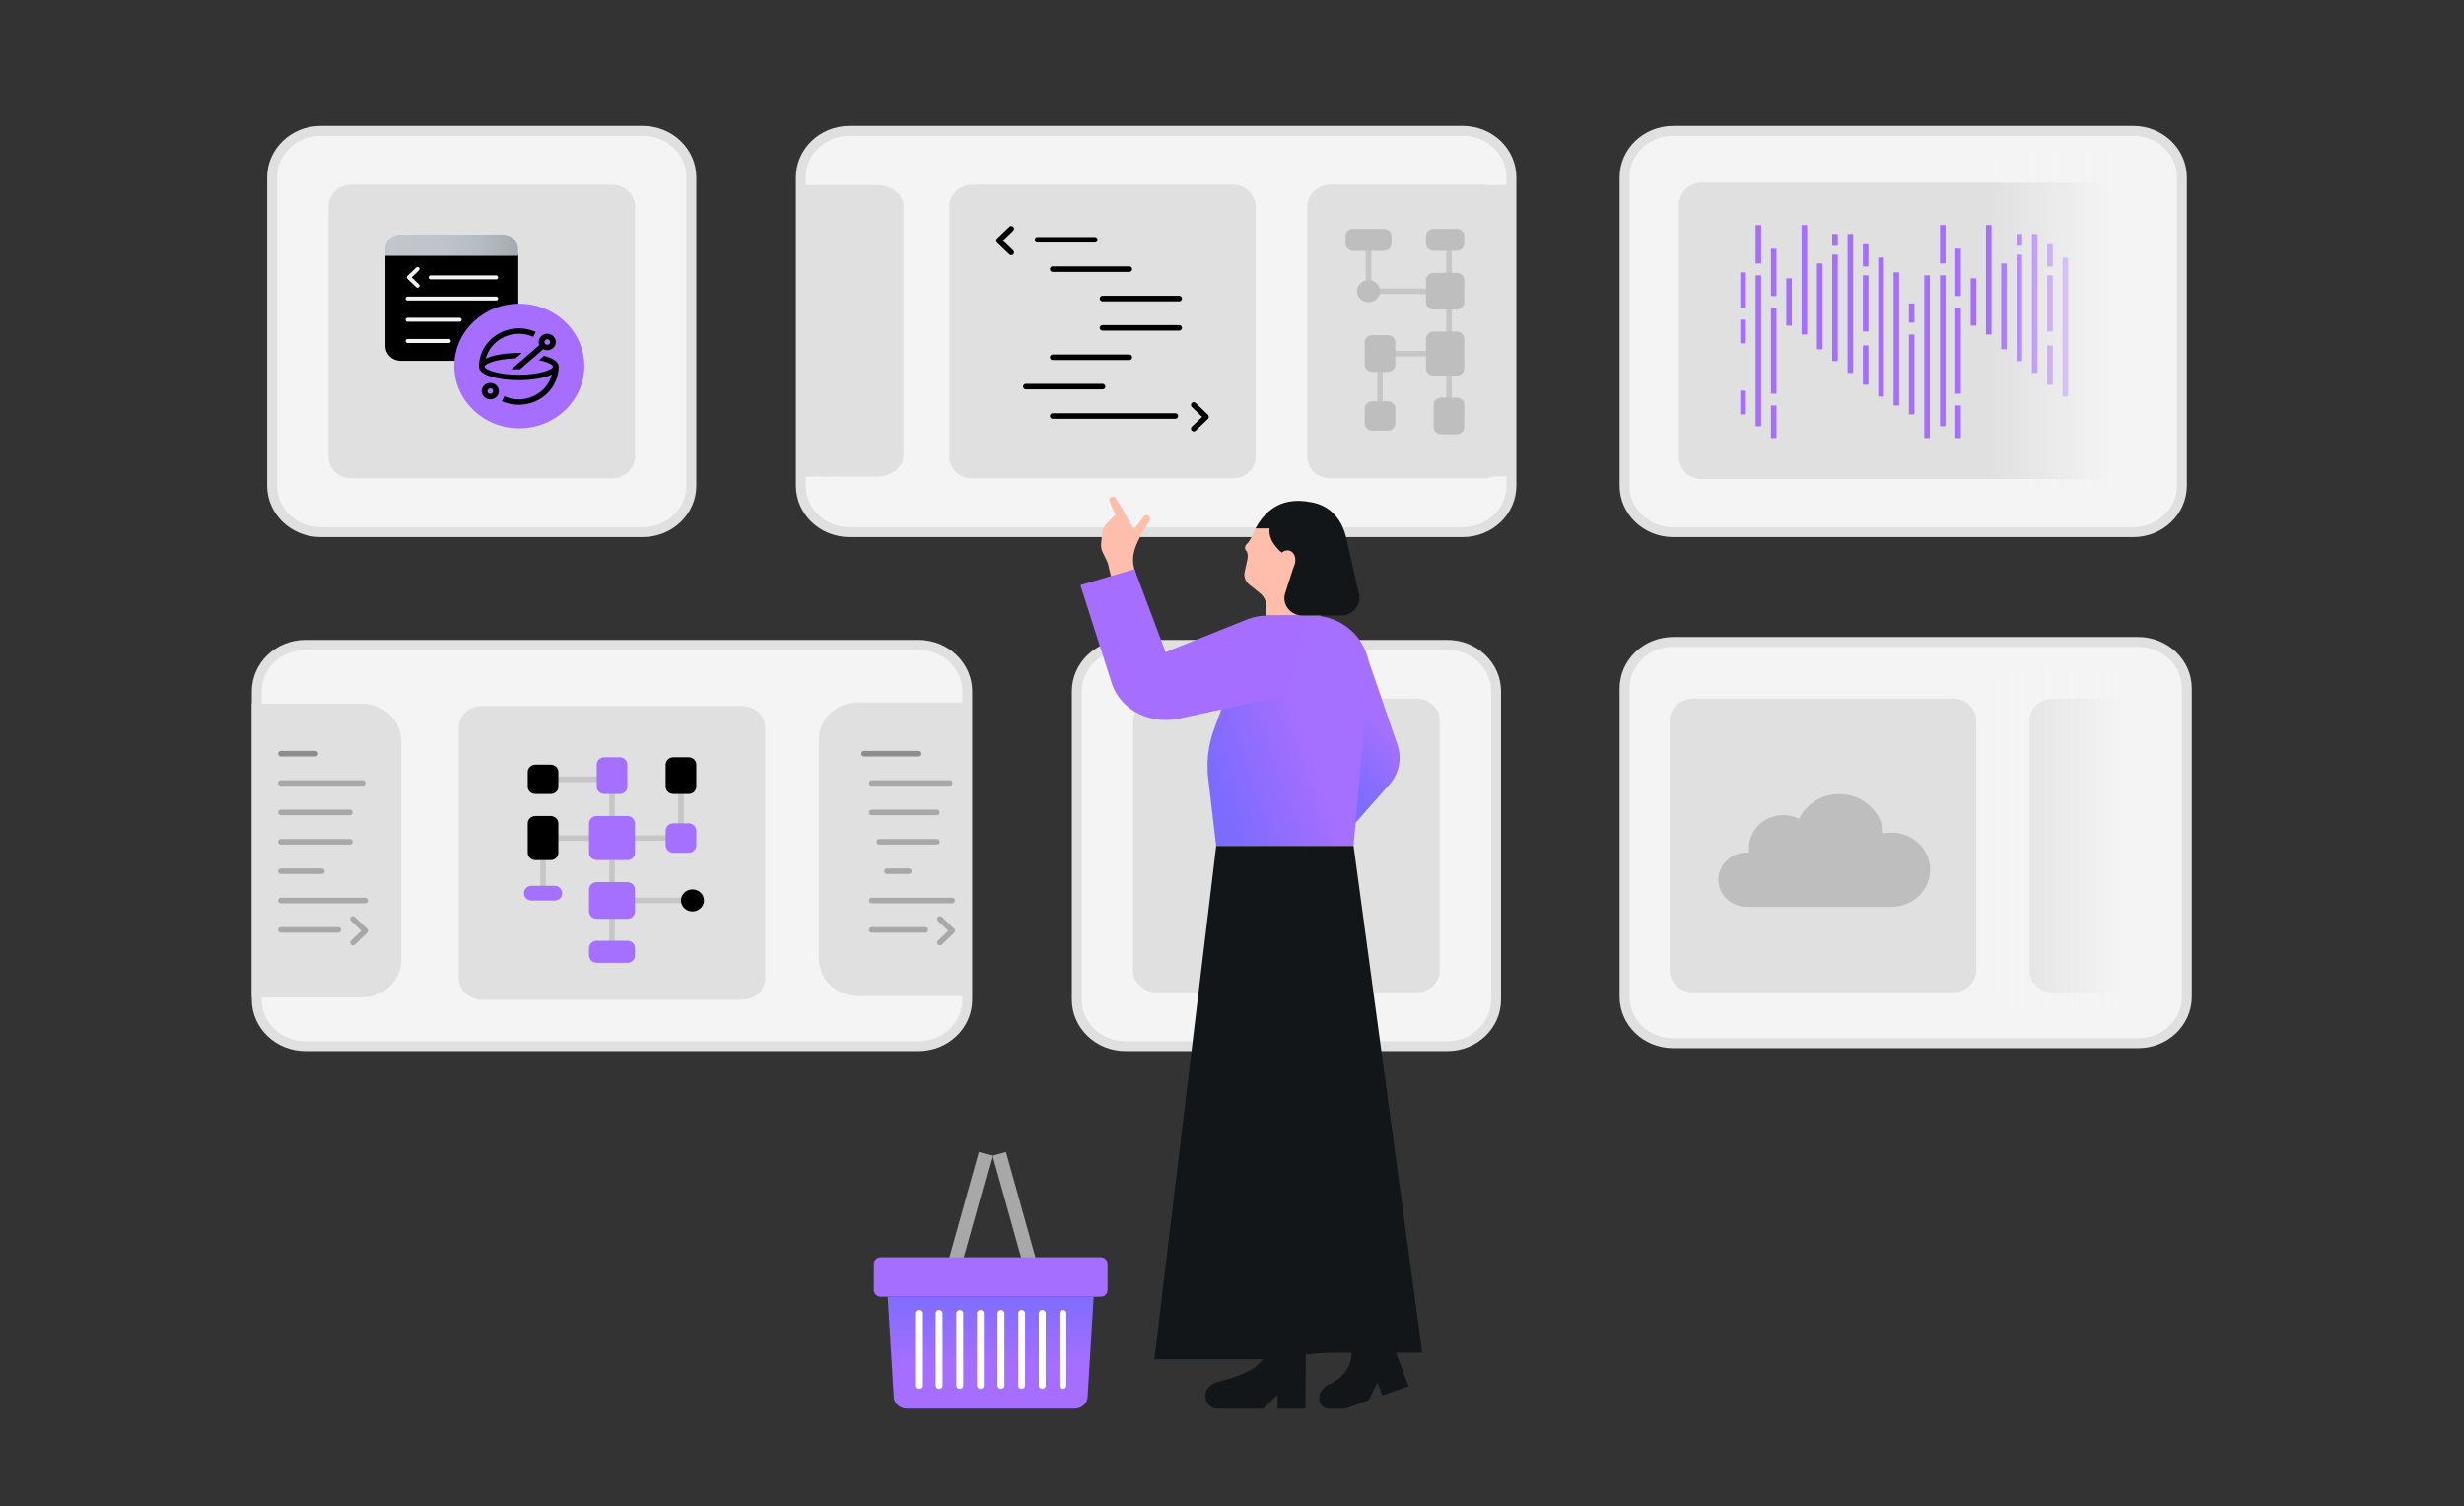 <svg width="499" height="305" viewBox="0 0 499 305" fill="none" xmlns="http://www.w3.org/2000/svg">
<rect x="0" y="0" width="499" height="305" fill="#333333" stroke="none"/>
<g clip-path="url(#clip0_2325_33940)">
<mask id="mask0_2325_33940" style="mask-type:luminance" maskUnits="userSpaceOnUse" x="0" y="0" width="499" height="305">
<path d="M495 0H4C1.791 0 0 1.791 0 4V301C0 303.209 1.791 305 4 305H495C497.209 305 499 303.209 499 301V4C499 1.791 497.209 0 495 0Z" fill="white"/>
</mask>
<g mask="url(#mask0_2325_33940)">
<path d="M172.061 26.5H296.227C301.715 26.5 306.091 30.752 306.091 35.909V98.362C306.091 103.519 301.715 107.771 296.227 107.771H172.061C166.572 107.771 162.197 103.519 162.197 98.362V35.909C162.197 30.752 166.572 26.5 172.061 26.5Z" fill="#F4F4F4" stroke="#E0E0E0" stroke-width="2"/>
<path d="M338.864 26.5H432C437.488 26.5 441.864 30.752 441.864 35.909V98.362C441.864 103.519 437.488 107.771 432 107.771H338.864C333.375 107.771 329 103.519 329 98.362V35.909C329 30.752 333.375 26.5 338.864 26.5Z" fill="#F4F4F4" stroke="#E0E0E0" stroke-width="2"/>
<path d="M338.864 130H433C438.488 130 442.864 134.252 442.864 139.409V201.862C442.864 207.019 438.488 211.271 433 211.271H338.864C333.375 211.271 329 207.019 329 201.862V139.409C329 134.252 333.375 130 338.864 130Z" fill="#F4F4F4" stroke="#E0E0E0" stroke-width="2"/>
<path d="M227.935 130.594H293.122C298.611 130.594 302.986 134.846 302.986 140.003V202.456C302.986 207.612 298.611 211.865 293.122 211.865H227.935C222.446 211.865 218.071 207.612 218.071 202.456V140.003C218.071 134.846 222.446 130.594 227.935 130.594Z" fill="#F4F4F4" stroke="#E0E0E0" stroke-width="2"/>
<path d="M61.865 130.594H186.03C191.519 130.594 195.895 134.846 195.895 140.003V202.456C195.895 207.612 191.519 211.865 186.03 211.865H61.865C56.376 211.865 52 207.612 52 202.456V140.003C52 134.846 56.376 130.594 61.865 130.594Z" fill="#F4F4F4" stroke="#E0E0E0" stroke-width="2"/>
<path d="M64.969 26.5H130.156C135.645 26.5 140.02 30.752 140.02 35.909V98.362C140.02 103.519 135.645 107.771 130.156 107.771H64.969C59.48 107.771 55.105 103.519 55.105 98.362V35.909C55.105 30.752 59.48 26.5 64.969 26.5Z" fill="#F4F4F4" stroke="#E0E0E0" stroke-width="2"/>
<path d="M123.946 37.398H71.175C68.604 37.398 66.519 39.396 66.519 41.859V92.417C66.519 94.881 68.604 96.878 71.175 96.878H123.946C126.517 96.878 128.602 94.881 128.602 92.417V41.859C128.602 39.396 126.517 37.398 123.946 37.398Z" fill="#E0E0E0"/>
<path d="M249.664 37.398H196.894C194.323 37.398 192.238 39.396 192.238 41.859V92.417C192.238 94.881 194.323 96.878 196.894 96.878H249.664C252.236 96.878 254.321 94.881 254.321 92.417V41.859C254.321 39.396 252.236 37.398 249.664 37.398Z" fill="#E0E0E0"/>
<path d="M426.45 37H344.551C342.037 37 340 39.015 340 41.5V92.5C340 94.985 342.037 97 344.551 97H426.45C428.964 97 431 94.985 431 92.5V41.5C431 39.015 428.964 37 426.45 37Z" fill="#E0E0E0"/>
<path d="M395.558 141.492H342.788C340.216 141.492 338.132 143.489 338.132 145.953V196.511C338.132 198.974 340.216 200.972 342.788 200.972H395.558C398.13 200.972 400.214 198.974 400.214 196.511V145.953C400.214 143.489 398.13 141.492 395.558 141.492Z" fill="#E0E0E0"/>
<path d="M434 141.492H415.656C413.084 141.492 411 143.489 411 145.953V196.511C411 198.974 413.084 200.972 415.656 200.972H434C436.572 200.972 438.656 198.974 438.656 196.511V145.953C438.656 143.489 436.572 141.492 434 141.492Z" fill="#E0E0E0"/>
<path d="M300.434 37.398H269.392C266.821 37.398 264.736 39.396 264.736 41.859V92.417C264.736 94.881 266.821 96.878 269.392 96.878H300.434C303.005 96.878 305.09 94.881 305.09 92.417V41.859C305.09 39.396 303.005 37.398 300.434 37.398Z" fill="#E0E0E0"/>
<path d="M167.25 96.5H177.75C180.649 96.5 183 94.519 183 92.075V41.925C183 39.481 180.649 37.5 177.75 37.5H167.25C164.351 37.5 162 39.481 162 41.925V92.075C162 94.519 164.351 96.5 167.25 96.5Z" fill="#E0E0E0"/>
<path d="M150.331 142.977H97.561C94.99 142.977 92.905 144.974 92.905 147.438V197.995C92.905 200.459 94.99 202.456 97.561 202.456H150.331C152.903 202.456 154.988 200.459 154.988 197.995V147.438C154.988 144.974 152.903 142.977 150.331 142.977Z" fill="#E0E0E0"/>
<path d="M286.915 141.492H234.145C231.574 141.492 229.489 143.489 229.489 145.953V196.511C229.489 198.974 231.574 200.972 234.145 200.972H286.915C289.487 200.972 291.572 198.974 291.572 196.511V145.953C291.572 143.489 289.487 141.492 286.915 141.492Z" fill="#E0E0E0"/>
<path d="M173.753 142.242H196.111V201.721H173.753C169.392 201.721 165.845 198.331 165.845 194.145V149.811C165.845 145.632 169.384 142.234 173.753 142.234V142.242Z" fill="#E0E0E0"/>
<path d="M73.358 201.979H51V142.5H73.358C77.719 142.5 81.265 145.89 81.265 150.076V194.411C81.265 198.589 77.727 201.987 73.358 201.987V201.979Z" fill="#E0E0E0"/>
<path d="M78.054 51.586H104.959V73.065H81.158C79.443 73.065 78.054 71.735 78.054 70.091V51.586Z" fill="black"/>
<path d="M81.104 47.5H101.801C103.516 47.5 104.905 48.831 104.905 50.474V51.797H78V50.474C78 48.831 79.389 47.5 81.104 47.5Z" fill="url(#paint0_linear_2325_33940)"/>
<path d="M87.219 56.172H100.474" stroke="#F4F4F4" stroke-width="0.8" stroke-linecap="round" stroke-linejoin="round"/>
<path d="M84.566 57.859L82.789 56.163L84.566 54.461" stroke="#F4F4F4" stroke-width="0.8" stroke-linecap="round" stroke-linejoin="round"/>
<path d="M82.541 60.453H100.475" stroke="url(#paint1_linear_2325_33940)" stroke-width="0.8" stroke-linecap="round" stroke-linejoin="round"/>
<path d="M82.541 64.75H93.102" stroke="url(#paint2_linear_2325_33940)" stroke-width="0.8" stroke-linecap="round" stroke-linejoin="round"/>
<path d="M82.541 69.055H90.906" stroke="url(#paint3_linear_2325_33940)" stroke-width="0.8" stroke-linecap="round" stroke-linejoin="round"/>
<path d="M105.169 86.734C112.442 86.734 118.339 81.085 118.339 74.117C118.339 67.149 112.442 61.5 105.169 61.5C97.896 61.5 92 67.149 92 74.117C92 81.085 97.896 86.734 105.169 86.734Z" fill="#A56EFF"/>
<path d="M99.3 79.757C99.188 79.757 99.075 79.724 98.977 79.663C98.879 79.603 98.809 79.516 98.767 79.415C98.725 79.314 98.711 79.2 98.732 79.092C98.753 78.985 98.809 78.884 98.893 78.81C98.977 78.736 99.075 78.682 99.188 78.656C99.3 78.635 99.412 78.642 99.524 78.689C99.637 78.736 99.721 78.803 99.784 78.891C99.847 78.978 99.882 79.086 99.882 79.2C99.882 79.348 99.819 79.489 99.714 79.59C99.608 79.69 99.461 79.751 99.307 79.751L99.3 79.757ZM99.3 77.547C98.956 77.547 98.627 77.641 98.339 77.829C98.052 78.017 97.834 78.273 97.701 78.575C97.568 78.877 97.533 79.213 97.603 79.536C97.673 79.858 97.834 80.154 98.08 80.382C98.325 80.618 98.627 80.772 98.963 80.839C99.3 80.906 99.644 80.873 99.966 80.745C100.282 80.618 100.555 80.409 100.745 80.134C100.934 79.858 101.039 79.543 101.039 79.213C101.039 78.776 100.857 78.353 100.534 78.044C100.212 77.735 99.77 77.56 99.314 77.56L99.3 77.547Z" fill="black"/>
<path d="M110.837 68.709C110.949 68.709 111.061 68.743 111.16 68.803C111.258 68.864 111.328 68.951 111.37 69.052C111.412 69.153 111.426 69.267 111.405 69.374C111.384 69.482 111.328 69.583 111.244 69.657C111.16 69.737 111.061 69.784 110.949 69.811C110.837 69.838 110.725 69.825 110.613 69.778C110.507 69.737 110.416 69.663 110.353 69.576C110.29 69.489 110.255 69.381 110.255 69.267C110.255 69.119 110.318 68.978 110.423 68.877C110.528 68.776 110.676 68.716 110.83 68.716L110.837 68.709ZM103.564 74.79H105.297L110.024 70.712C110.269 70.846 110.549 70.92 110.837 70.92C111.181 70.92 111.51 70.826 111.798 70.638C112.085 70.456 112.303 70.194 112.436 69.892C112.569 69.59 112.604 69.254 112.534 68.931C112.464 68.609 112.303 68.313 112.057 68.085C111.812 67.849 111.51 67.695 111.174 67.628C110.837 67.56 110.493 67.594 110.171 67.722C109.855 67.849 109.582 68.058 109.392 68.333C109.203 68.609 109.098 68.924 109.098 69.254C109.098 69.469 109.14 69.69 109.231 69.892L103.557 74.783L103.564 74.79Z" fill="black"/>
<path d="M110.185 72.057L109.147 72.944C110.963 73.307 111.987 73.864 111.987 74.234C111.987 74.818 109.357 75.893 105.065 75.893C100.773 75.893 98.143 74.818 98.143 74.234C98.143 73.649 100.5 72.695 104.392 72.574L105.675 71.472H105.072C102.491 71.472 99.882 71.869 98.368 72.635C98.613 71.687 99.076 70.8 99.721 70.041C100.366 69.282 101.18 68.67 102.099 68.247C103.017 67.824 104.027 67.602 105.044 67.595C106.068 67.595 107.071 67.797 107.997 68.213L108.481 67.212C107.415 66.735 106.25 66.493 105.072 66.5C102.933 66.5 100.878 67.313 99.363 68.764C97.849 70.216 97 72.184 97 74.234C97 76.048 101.04 76.995 105.072 76.995C107.653 76.995 110.262 76.599 111.777 75.833C111.531 76.78 111.068 77.667 110.423 78.427C109.778 79.186 108.964 79.797 108.046 80.221C107.127 80.644 106.117 80.865 105.1 80.872C104.076 80.872 103.073 80.671 102.148 80.254L101.664 81.255C102.73 81.732 103.894 81.974 105.072 81.968C107.211 81.968 109.266 81.154 110.781 79.703C112.296 78.252 113.144 76.283 113.144 74.234C113.144 73.246 111.931 72.514 110.185 72.057Z" fill="black"/>
<path d="M204.803 51.116L202.328 48.744V48.7L204.803 46.32" stroke="black" stroke-width="1.122" stroke-linecap="round" stroke-linejoin="round"/>
<path d="M241.75 86.803L244.234 84.432V84.387L241.75 82.008" stroke="black" stroke-width="1.122" stroke-linecap="round" stroke-linejoin="round"/>
<path d="M210.088 48.555H221.729" stroke="black" stroke-width="1.122" stroke-linecap="round" stroke-linejoin="round"/>
<path d="M213.192 54.5H228.713" stroke="black" stroke-width="1.122" stroke-linecap="round" stroke-linejoin="round"/>
<path d="M223.281 60.461H238.801" stroke="black" stroke-width="1.122" stroke-linecap="round" stroke-linejoin="round"/>
<path d="M223.281 66.398H238.801" stroke="black" stroke-width="1.122" stroke-linecap="round" stroke-linejoin="round"/>
<path d="M213.192 72.352H228.713" stroke="black" stroke-width="1.122" stroke-linecap="round" stroke-linejoin="round"/>
<path d="M207.76 78.297H223.281" stroke="black" stroke-width="1.122" stroke-linecap="round" stroke-linejoin="round"/>
<path d="M213.192 84.242H238.025" stroke="black" stroke-width="1.122" stroke-linecap="round" stroke-linejoin="round"/>
<path d="M71.47 190.897L73.954 188.525V188.481L71.47 186.102" stroke="#A8A8A8" stroke-width="1.122" stroke-linecap="round" stroke-linejoin="round"/>
<path d="M56.88 152.633H63.865" stroke="#8D8D8D" stroke-width="1.122" stroke-linecap="round" stroke-linejoin="round"/>
<path d="M56.88 158.578H73.456" stroke="#A8A8A8" stroke-width="1.122" stroke-linecap="round" stroke-linejoin="round"/>
<path d="M56.88 164.531H70.849" stroke="#A8A8A8" stroke-width="1.122" stroke-linecap="round" stroke-linejoin="round"/>
<path d="M56.88 170.477H70.849" stroke="#A8A8A8" stroke-width="1.122" stroke-linecap="round" stroke-linejoin="round"/>
<path d="M56.88 176.438H65.184" stroke="url(#paint4_linear_2325_33940)" stroke-width="1.122" stroke-linecap="round" stroke-linejoin="round"/>
<path d="M56.88 182.367H73.953" stroke="#A8A8A8" stroke-width="1.122" stroke-linecap="round" stroke-linejoin="round"/>
<path d="M56.88 188.32H68.521" stroke="#A8A8A8" stroke-width="1.122" stroke-linecap="round" stroke-linejoin="round"/>
<path d="M190.365 190.897L192.849 188.525V188.481L190.365 186.102" stroke="#A8A8A8" stroke-width="1.122" stroke-linecap="round" stroke-linejoin="round"/>
<path d="M175 152.633H185.864" stroke="#8D8D8D" stroke-width="1.122" stroke-linecap="round" stroke-linejoin="round"/>
<path d="M176.552 158.578H192.352" stroke="#A8A8A8" stroke-width="1.122" stroke-linecap="round" stroke-linejoin="round"/>
<path d="M176.552 164.531H189.744" stroke="#A8A8A8" stroke-width="1.122" stroke-linecap="round" stroke-linejoin="round"/>
<path d="M178.104 170.477H189.745" stroke="#A8A8A8" stroke-width="1.122" stroke-linecap="round" stroke-linejoin="round"/>
<path d="M179.656 176.438H184.08" stroke="url(#paint5_linear_2325_33940)" stroke-width="1.122" stroke-linecap="round" stroke-linejoin="round"/>
<path d="M176.552 182.367H192.848" stroke="#A8A8A8" stroke-width="1.122" stroke-linecap="round" stroke-linejoin="round"/>
<path d="M176.552 188.32H187.416" stroke="#A8A8A8" stroke-width="1.122" stroke-linecap="round" stroke-linejoin="round"/>
<path d="M109.979 169.727V180.879" stroke="#C6C6C6" stroke-width="1.122" stroke-miterlimit="10"/>
<path d="M123.946 182.352H140.242" stroke="#C6C6C6" stroke-width="1.122" stroke-miterlimit="10"/>
<path d="M137.915 169.71V157.07" stroke="#C6C6C6" stroke-width="1.122" stroke-miterlimit="10"/>
<path d="M137.916 169.727H109.979" stroke="#C6C6C6" stroke-width="1.122" stroke-miterlimit="10"/>
<path d="M123.948 192.758V157.812H109.979" stroke="#C6C6C6" stroke-width="1.122" stroke-miterlimit="10"/>
<path d="M127.051 165.258H120.843C119.985 165.258 119.291 165.924 119.291 166.745V172.693C119.291 173.514 119.985 174.18 120.843 174.18H127.051C127.908 174.18 128.603 173.514 128.603 172.693V166.745C128.603 165.924 127.908 165.258 127.051 165.258Z" fill="#A56FFF"/>
<path d="M139.467 166.734H136.363C135.506 166.734 134.811 167.4 134.811 168.221V171.195C134.811 172.016 135.506 172.682 136.363 172.682H139.467C140.324 172.682 141.019 172.016 141.019 171.195V168.221C141.019 167.4 140.324 166.734 139.467 166.734Z" fill="#A56FFF"/>
<path d="M111.53 154.852H108.426C107.568 154.852 106.874 155.517 106.874 156.339V159.313C106.874 160.134 107.568 160.799 108.426 160.799H111.53C112.387 160.799 113.082 160.134 113.082 159.313V156.339C113.082 155.517 112.387 154.852 111.53 154.852Z" fill="black"/>
<path d="M125.499 153.359H122.395C121.538 153.359 120.843 154.025 120.843 154.846V159.307C120.843 160.129 121.538 160.794 122.395 160.794H125.499C126.357 160.794 127.052 160.129 127.052 159.307V154.846C127.052 154.025 126.357 153.359 125.499 153.359Z" fill="#A56FFF"/>
<path d="M139.467 153.359H136.363C135.506 153.359 134.811 154.025 134.811 154.846V159.307C134.811 160.129 135.506 160.794 136.363 160.794H139.467C140.324 160.794 141.019 160.129 141.019 159.307V154.846C141.019 154.025 140.324 153.359 139.467 153.359Z" fill="black"/>
<path d="M111.529 165.258H108.425C107.568 165.258 106.873 165.924 106.873 166.745V172.693C106.873 173.514 107.568 174.18 108.425 174.18H111.529C112.387 174.18 113.082 173.514 113.082 172.693V166.745C113.082 165.924 112.387 165.258 111.529 165.258Z" fill="black"/>
<path d="M127.051 178.648H120.843C119.985 178.648 119.291 179.313 119.291 180.135V184.595C119.291 185.417 119.985 186.082 120.843 186.082H127.051C127.908 186.082 128.603 185.417 128.603 184.595V180.135C128.603 179.313 127.908 178.648 127.051 178.648Z" fill="#A56FFF"/>
<path d="M127.051 190.523H120.843C119.985 190.523 119.291 191.189 119.291 192.01V193.497C119.291 194.319 119.985 194.984 120.843 194.984H127.051C127.908 194.984 128.603 194.319 128.603 193.497V192.01C128.603 191.189 127.908 190.523 127.051 190.523Z" fill="#A56FFF"/>
<path d="M112.306 179.391H107.65C106.793 179.391 106.098 180.056 106.098 180.878C106.098 181.699 106.793 182.365 107.65 182.365H112.306C113.164 182.365 113.858 181.699 113.858 180.878C113.858 180.056 113.164 179.391 112.306 179.391Z" fill="#A56FFF"/>
<path d="M140.243 184.578C141.528 184.578 142.571 183.579 142.571 182.348C142.571 181.116 141.528 180.117 140.243 180.117C138.957 180.117 137.915 181.116 137.915 182.348C137.915 183.579 138.957 184.578 140.243 184.578Z" fill="black"/>
<path d="M277.153 58.971V48.562" stroke="#C6C6C6" stroke-width="1.122" stroke-miterlimit="10"/>
<path d="M293.45 58.977H277.153" stroke="#C6C6C6" stroke-width="1.122" stroke-miterlimit="10"/>
<path d="M279.481 71.617V84.257" stroke="#C6C6C6" stroke-width="1.122" stroke-miterlimit="10"/>
<path d="M279.481 71.617H295.778" stroke="#C6C6C6" stroke-width="1.122" stroke-miterlimit="10"/>
<path d="M293.451 48.562V83.507H295.779" stroke="#C6C6C6" stroke-width="1.122" stroke-miterlimit="10"/>
<path d="M290.338 76.062H294.995C295.852 76.062 296.547 75.397 296.547 74.576V68.628C296.547 67.806 295.852 67.141 294.995 67.141H290.338C289.481 67.141 288.786 67.806 288.786 68.628V74.576C288.786 75.397 289.481 76.062 290.338 76.062Z" fill="#BEBEBE"/>
<path d="M277.923 87.213H281.027C281.884 87.213 282.579 86.548 282.579 85.727V82.753C282.579 81.931 281.884 81.266 281.027 81.266H277.923C277.065 81.266 276.371 81.931 276.371 82.753V85.727C276.371 86.548 277.065 87.213 277.923 87.213Z" fill="#BEBEBE"/>
<path d="M291.89 87.958H294.995C295.852 87.958 296.547 87.293 296.547 86.471V82.01C296.547 81.189 295.852 80.523 294.995 80.523H291.89C291.033 80.523 290.338 81.189 290.338 82.01V86.471C290.338 87.293 291.033 87.958 291.89 87.958Z" fill="#BEBEBE"/>
<path d="M277.923 75.318H281.027C281.884 75.318 282.579 74.652 282.579 73.831V69.37C282.579 68.549 281.884 67.883 281.027 67.883H277.923C277.065 67.883 276.371 68.549 276.371 69.37V73.831C276.371 74.652 277.065 75.318 277.923 75.318Z" fill="#BEBEBE"/>
<path d="M290.338 62.685H294.995C295.852 62.685 296.547 62.019 296.547 61.198V56.737C296.547 55.916 295.852 55.25 294.995 55.25H290.338C289.481 55.25 288.786 55.916 288.786 56.737V61.198C288.786 62.019 289.481 62.685 290.338 62.685Z" fill="#BEBEBE"/>
<path d="M290.338 50.789H294.995C295.852 50.789 296.547 50.123 296.547 49.302V47.815C296.547 46.994 295.852 46.328 294.995 46.328H290.338C289.481 46.328 288.786 46.994 288.786 47.815V49.302C288.786 50.123 289.481 50.789 290.338 50.789Z" fill="#BEBEBE"/>
<path d="M274.042 50.789H280.25C281.108 50.789 281.802 50.123 281.802 49.302V47.815C281.802 46.994 281.108 46.328 280.25 46.328H274.042C273.185 46.328 272.49 46.994 272.49 47.815V49.302C272.49 50.123 273.185 50.789 274.042 50.789Z" fill="#BEBEBE"/>
<path d="M277.153 61.195C278.439 61.195 279.481 60.197 279.481 58.965C279.481 57.733 278.439 56.734 277.153 56.734C275.867 56.734 274.825 57.733 274.825 58.965C274.825 60.197 275.867 61.195 277.153 61.195Z" fill="#BEBEBE"/>
<path d="M383.049 168.605C382.483 168.605 381.939 168.665 381.404 168.776C381.07 164.323 377.206 160.812 372.472 160.812C368.855 160.812 365.751 162.865 364.331 165.817C363.377 165.349 362.298 165.074 361.149 165.074C357.308 165.074 354.188 168.055 354.188 171.743C354.188 172.055 354.219 172.367 354.266 172.665C354.095 172.65 353.925 172.642 353.746 172.642C350.572 172.642 348.003 175.103 348.003 178.144C348.003 181.185 350.572 183.646 353.746 183.646H383.041C387.379 183.646 390.887 180.278 390.887 176.129C390.887 171.981 387.372 168.613 383.041 168.613L383.049 168.605Z" fill="#BEBEBE"/>
<path d="M353 79.117V83.905" stroke="#A56EFF" stroke-width="1.122" stroke-miterlimit="10"/>
<path d="M353 64.742V69.53" stroke="#A56EFF" stroke-width="1.122" stroke-miterlimit="10"/>
<path d="M353 55.156V62.346" stroke="#A56EFF" stroke-width="1.122" stroke-miterlimit="10"/>
<path d="M356.105 55.75V86.308" stroke="#A56EFF" stroke-width="1.122" stroke-miterlimit="10"/>
<path d="M359.208 82.117V88.704" stroke="#A56EFF" stroke-width="1.122" stroke-miterlimit="10"/>
<path d="M359.208 62.336V79.726" stroke="#A56EFF" stroke-width="1.122" stroke-miterlimit="10"/>
<path d="M359.208 50.359V59.943" stroke="#A56EFF" stroke-width="1.122" stroke-miterlimit="10"/>
<path d="M362.313 56.359V65.943" stroke="#A56EFF" stroke-width="1.122" stroke-miterlimit="10"/>
<path d="M365.416 45.562V67.733" stroke="#A56EFF" stroke-width="1.122" stroke-miterlimit="10"/>
<path d="M368.521 53.352V70.727" stroke="#A56EFF" stroke-width="1.122" stroke-miterlimit="10"/>
<path d="M371.623 51.555V73.123" stroke="#A56EFF" stroke-width="1.122" stroke-miterlimit="10"/>
<path d="M374.73 47.367V75.523" stroke="#A56EFF" stroke-width="1.122" stroke-miterlimit="10"/>
<path d="M377.834 69.953V77.916" stroke="#A56EFF" stroke-width="1.122" stroke-miterlimit="10"/>
<path d="M377.834 55.75V67.133" stroke="#A56EFF" stroke-width="1.122" stroke-miterlimit="10"/>
<path d="M380.939 52.148V80.305" stroke="#A56EFF" stroke-width="1.122" stroke-miterlimit="10"/>
<path d="M384.041 55.156V82.123" stroke="#A56EFF" stroke-width="1.122" stroke-miterlimit="10"/>
<path d="M387.146 67.742V83.913" stroke="#A56EFF" stroke-width="1.122" stroke-miterlimit="10"/>
<path d="M390.25 55.75V88.702" stroke="#A56EFF" stroke-width="1.122" stroke-miterlimit="10"/>
<path d="M356.105 45.562V53.354" stroke="#A56EFF" stroke-width="1.122" stroke-miterlimit="10"/>
<path d="M371.623 49.761V47.367" stroke="#A56EFF" stroke-width="1.122" stroke-miterlimit="10"/>
<path d="M377.834 53.952V49.461" stroke="#A56EFF" stroke-width="1.122" stroke-miterlimit="10"/>
<path d="M387.146 65.334V61.445" stroke="#A56EFF" stroke-width="1.122" stroke-miterlimit="10"/>
<path d="M393.436 55.75V86.308" stroke="#A56EFF" stroke-width="1.122" stroke-miterlimit="10"/>
<path d="M396.539 82.117V88.704" stroke="#A56EFF" stroke-width="1.122" stroke-miterlimit="10"/>
<path d="M396.539 62.336V79.726" stroke="#A56EFF" stroke-width="1.122" stroke-miterlimit="10"/>
<path d="M396.539 50.359V59.943" stroke="#A56EFF" stroke-width="1.122" stroke-miterlimit="10"/>
<path d="M399.644 56.359V65.943" stroke="#A56EFF" stroke-width="1.122" stroke-miterlimit="10"/>
<path d="M402.747 45.562V67.733" stroke="#A56EFF" stroke-width="1.122" stroke-miterlimit="10"/>
<path d="M405.852 53.352V70.727" stroke="#A56EFF" stroke-width="1.122" stroke-miterlimit="10"/>
<path d="M408.954 51.555V73.123" stroke="#A56EFF" stroke-width="1.122" stroke-miterlimit="10"/>
<path d="M412.061 47.367V75.523" stroke="#A56EFF" stroke-width="1.122" stroke-miterlimit="10"/>
<path d="M415.165 69.953V77.916" stroke="#A56EFF" stroke-width="1.122" stroke-miterlimit="10"/>
<path d="M415.165 55.75V67.133" stroke="#A56EFF" stroke-width="1.122" stroke-miterlimit="10"/>
<path d="M418.27 52.148V80.305" stroke="#A56EFF" stroke-width="1.122" stroke-miterlimit="10"/>
<path d="M393.435 45.562V53.354" stroke="#A56EFF" stroke-width="1.122" stroke-miterlimit="10"/>
<path d="M408.954 49.761V47.367" stroke="#A56EFF" stroke-width="1.122" stroke-miterlimit="10"/>
<path d="M415.165 53.952V49.461" stroke="#A56EFF" stroke-width="1.122" stroke-miterlimit="10"/>
<path d="M230.723 118.402L229.651 114.976C229.074 112.51 229.874 110.577 231.203 108.151L232.782 105.458C232.942 105.178 232.928 104.838 232.74 104.572C232.622 104.405 232.413 104.318 232.219 104.312C232.01 104.312 231.815 104.392 231.676 104.558L229.631 107.211L228.01 104.385L226.034 100.932C225.846 100.592 225.415 100.473 225.06 100.632C224.796 100.746 224.65 100.992 224.65 101.266C224.65 101.352 224.663 101.452 224.698 101.532L225.846 104.258L224.163 105.978C223.592 106.558 223.251 107.291 223.189 108.058L223.001 110.097C222.938 110.717 223.049 111.337 223.342 111.91L224.023 113.29C224.309 113.876 224.51 114.503 224.608 115.136C224.608 115.136 225.477 118.555 226.403 122.514L230.73 118.395L230.723 118.402Z" fill="#FFBEAB"/>
<path d="M269.145 285.283H272.387L277.208 283.543L278.948 279.971L279.942 282.59L285.25 280.737L281.153 269.727L273.507 272.393C274.446 275.679 272.401 278.938 269.333 280.278C266.119 281.677 266.829 285.283 269.145 285.283Z" fill="#121619"/>
<path d="M246.411 285.284H255.809L258.717 282.498V285.284H264.366L264.443 273.594H256.31C256.025 276.986 251.134 278.679 246.765 279.832C242.536 280.932 244.087 285.284 246.404 285.284H246.411Z" fill="#121619"/>
<path d="M276.304 131.32L283.017 150.856C283.97 153.622 283.344 156.668 281.376 158.887L272.721 168.645L276.297 131.327L276.304 131.32Z" fill="url(#paint6_linear_2325_33940)"/>
<path d="M262.989 119.725C268.237 119.725 272.492 115.649 272.492 110.62C272.492 105.592 268.237 101.516 262.989 101.516C257.74 101.516 253.486 105.592 253.486 110.62C253.486 115.649 257.74 119.725 262.989 119.725Z" fill="#FFBEAB"/>
<path d="M254.265 107.023C253.34 109.129 252.894 109.849 252.505 110.162C252.115 110.475 252.011 111.182 252.331 111.488C252.894 112.028 252.63 113.228 252.63 113.228L252.066 115.814C251.858 116.774 252.22 117.767 253.006 118.393L255.134 120.093C255.99 120.779 256.484 121.786 256.484 122.859V124.678H267.462L267.142 121.972C266.996 120.759 267.406 119.546 268.255 118.64L269.98 116.807" fill="#FFBEAB"/>
<path d="M258.724 124.669L249.033 139.106L245.909 147.538C244.699 150.803 244.281 154.283 244.692 157.722L246.285 171.299H274.112L277.208 136.66C277.785 130.195 272.463 124.649 265.694 124.656H258.717L258.724 124.669Z" fill="url(#paint7_linear_2325_33940)"/>
<path d="M264.387 124.676H256.477C255.148 124.676 253.833 124.929 252.616 125.415L236.051 132.054L229.741 115.258L218.798 118.49L225.24 138.652C227.181 143.985 233.109 146.764 238.778 145.524L260.992 140.679L264.387 124.669V124.676Z" fill="#A56EFF"/>
<path d="M272.729 109.319L275.226 120.343C275.727 122.556 273.967 124.649 271.602 124.649H263.754C261.298 124.649 259.545 122.37 260.269 120.124L262.14 114.325C262.21 113.138 259.573 111.905 259.573 111.905C259.573 111.905 256.763 109.799 257.11 107.013H254.265C257.646 100.795 262.634 101.141 265.758 101.748C268.589 102.294 271.664 104.287 272.729 109.319Z" fill="#121619"/>
<path d="M262.284 113.918C262.517 112.743 261.936 111.65 260.984 111.476C260.033 111.303 259.073 112.115 258.839 113.29C258.606 114.465 259.188 115.559 260.139 115.732C261.09 115.906 262.05 115.093 262.284 113.918Z" fill="#FFBEAB"/>
<path d="M274.12 171.305L288.033 273.948H270.606C268.318 273.948 266.029 274.101 263.761 274.414L260.832 274.814C258.564 275.127 256.275 275.281 253.986 275.281H233.777L246.299 171.305" fill="#121619"/>
<path d="M221.491 262.602L220.26 282.917C220.183 284.23 219.042 285.263 217.665 285.263H183.604C182.227 285.263 181.093 284.237 181.009 282.917L179.778 262.602H221.477H221.491Z" fill="url(#paint8_linear_2325_33940)"/>
<path d="M186.728 265.94C186.728 265.572 186.416 265.273 186.032 265.273C185.648 265.273 185.336 265.572 185.336 265.94V280.603C185.336 280.971 185.648 281.27 186.032 281.27C186.416 281.27 186.728 280.971 186.728 280.603V265.94Z" fill="white"/>
<path d="M190.901 265.94C190.901 265.572 190.59 265.273 190.206 265.273C189.821 265.273 189.51 265.572 189.51 265.94V280.603C189.51 280.971 189.821 281.27 190.206 281.27C190.59 281.27 190.901 280.971 190.901 280.603V265.94Z" fill="white"/>
<path d="M195.075 265.94C195.075 265.572 194.764 265.273 194.38 265.273C193.996 265.273 193.684 265.572 193.684 265.94V280.603C193.684 280.971 193.996 281.27 194.38 281.27C194.764 281.27 195.075 280.971 195.075 280.603V265.94Z" fill="white"/>
<path d="M199.25 265.94C199.25 265.572 198.939 265.273 198.555 265.273C198.171 265.273 197.859 265.572 197.859 265.94V280.603C197.859 280.971 198.171 281.27 198.555 281.27C198.939 281.27 199.25 280.971 199.25 280.603V265.94Z" fill="white"/>
<path d="M203.424 265.94C203.424 265.572 203.113 265.273 202.728 265.273C202.344 265.273 202.033 265.572 202.033 265.94V280.603C202.033 280.971 202.344 281.27 202.728 281.27C203.113 281.27 203.424 280.971 203.424 280.603V265.94Z" fill="white"/>
<path d="M207.599 265.94C207.599 265.572 207.287 265.273 206.903 265.273C206.519 265.273 206.208 265.572 206.208 265.94V280.603C206.208 280.971 206.519 281.27 206.903 281.27C207.287 281.27 207.599 280.971 207.599 280.603V265.94Z" fill="white"/>
<path d="M211.772 265.94C211.772 265.572 211.46 265.273 211.076 265.273C210.692 265.273 210.38 265.572 210.38 265.94V280.603C210.38 280.971 210.692 281.27 211.076 281.27C211.46 281.27 211.772 280.971 211.772 280.603V265.94Z" fill="white"/>
<path d="M215.947 265.94C215.947 265.572 215.635 265.273 215.251 265.273C214.867 265.273 214.555 265.572 214.555 265.94V280.603C214.555 280.971 214.867 281.27 215.251 281.27C215.635 281.27 215.947 280.971 215.947 280.603V265.94Z" fill="white"/>
<path d="M193.343 256.035L199.59 233.68" stroke="#A8A8A8" stroke-width="2.805" stroke-miterlimit="10"/>
<path d="M208.634 256.035L202.387 233.68" stroke="#A8A8A8" stroke-width="2.805" stroke-miterlimit="10"/>
<path d="M222.903 254.609H178.379C177.611 254.609 176.988 255.206 176.988 255.942V261.274C176.988 262.011 177.611 262.607 178.379 262.607H222.903C223.671 262.607 224.294 262.011 224.294 261.274V255.942C224.294 255.206 223.671 254.609 222.903 254.609Z" fill="#A56EFF"/>
<path d="M168 37.5H162V96.5H168V37.5Z" fill="#E0E0E0"/>
<path d="M306 37.5H300V96.5H306V37.5Z" fill="#E0E0E0"/>
</g>
<rect x="403" y="135" width="37" height="69" rx="3" fill="url(#paint9_linear_2325_33940)"/>
<rect x="403" y="30" width="37" height="69" rx="3" fill="url(#paint10_linear_2325_33940)"/>
</g>
<defs>
<linearGradient id="paint0_linear_2325_33940" x1="78" y1="49.649" x2="104.905" y2="49.649" gradientUnits="userSpaceOnUse">
<stop stop-color="#C1C7CD"/>
<stop offset="0.44" stop-color="#BEC4CA"/>
<stop offset="0.71" stop-color="#B5BCC2"/>
<stop offset="0.94" stop-color="#A7AEB4"/>
<stop offset="1" stop-color="#A2A9B0"/>
</linearGradient>
<linearGradient id="paint1_linear_2325_33940" x1="-nan" y1="-nan" x2="-nan" y2="-nan" gradientUnits="userSpaceOnUse">
<stop offset="0.21" stop-color="#F4F4F4"/>
<stop offset="1" stop-color="#F4F4F4" stop-opacity="0"/>
</linearGradient>
<linearGradient id="paint2_linear_2325_33940" x1="-nan" y1="-nan" x2="-nan" y2="-nan" gradientUnits="userSpaceOnUse">
<stop offset="0.29" stop-color="#F4F4F4"/>
<stop offset="1" stop-color="#F4F4F4" stop-opacity="0"/>
</linearGradient>
<linearGradient id="paint3_linear_2325_33940" x1="-nan" y1="-nan" x2="-nan" y2="-nan" gradientUnits="userSpaceOnUse">
<stop offset="0.29" stop-color="#F4F4F4"/>
<stop offset="1" stop-color="#F4F4F4" stop-opacity="0"/>
</linearGradient>
<linearGradient id="paint4_linear_2325_33940" x1="-nan" y1="-nan" x2="-nan" y2="-nan" gradientUnits="userSpaceOnUse">
<stop stop-color="#A8A8A8"/>
<stop offset="1" stop-color="#8D8D8D" stop-opacity="0"/>
</linearGradient>
<linearGradient id="paint5_linear_2325_33940" x1="-nan" y1="-nan" x2="-nan" y2="-nan" gradientUnits="userSpaceOnUse">
<stop stop-color="#A8A8A8"/>
<stop offset="1" stop-color="#8D8D8D" stop-opacity="0"/>
</linearGradient>
<linearGradient id="paint6_linear_2325_33940" x1="273" y1="159.496" x2="283" y2="150.496" gradientUnits="userSpaceOnUse">
<stop stop-color="#7C6CFF"/>
<stop offset="1" stop-color="#A570FF"/>
</linearGradient>
<linearGradient id="paint7_linear_2325_33940" x1="245" y1="156.996" x2="264.5" y2="149.996" gradientUnits="userSpaceOnUse">
<stop stop-color="#7B6BFF"/>
<stop offset="1" stop-color="#A56FFF"/>
</linearGradient>
<linearGradient id="paint8_linear_2325_33940" x1="200.634" y1="262.602" x2="200.634" y2="285.263" gradientUnits="userSpaceOnUse">
<stop stop-color="#7F6DFF"/>
<stop offset="0.607" stop-color="#A56EFF"/>
</linearGradient>
<linearGradient id="paint9_linear_2325_33940" x1="403" y1="169" x2="430" y2="169" gradientUnits="userSpaceOnUse">
<stop stop-color="#F4F4F4" stop-opacity="0"/>
<stop offset="1" stop-color="#F4F4F4"/>
</linearGradient>
<linearGradient id="paint10_linear_2325_33940" x1="403" y1="64" x2="428" y2="64" gradientUnits="userSpaceOnUse">
<stop stop-color="#F4F4F4" stop-opacity="0"/>
<stop offset="1" stop-color="#F4F4F4"/>
</linearGradient>
<clipPath id="clip0_2325_33940">
<rect width="499" height="305" fill="white"/>
</clipPath>
</defs>
</svg>
